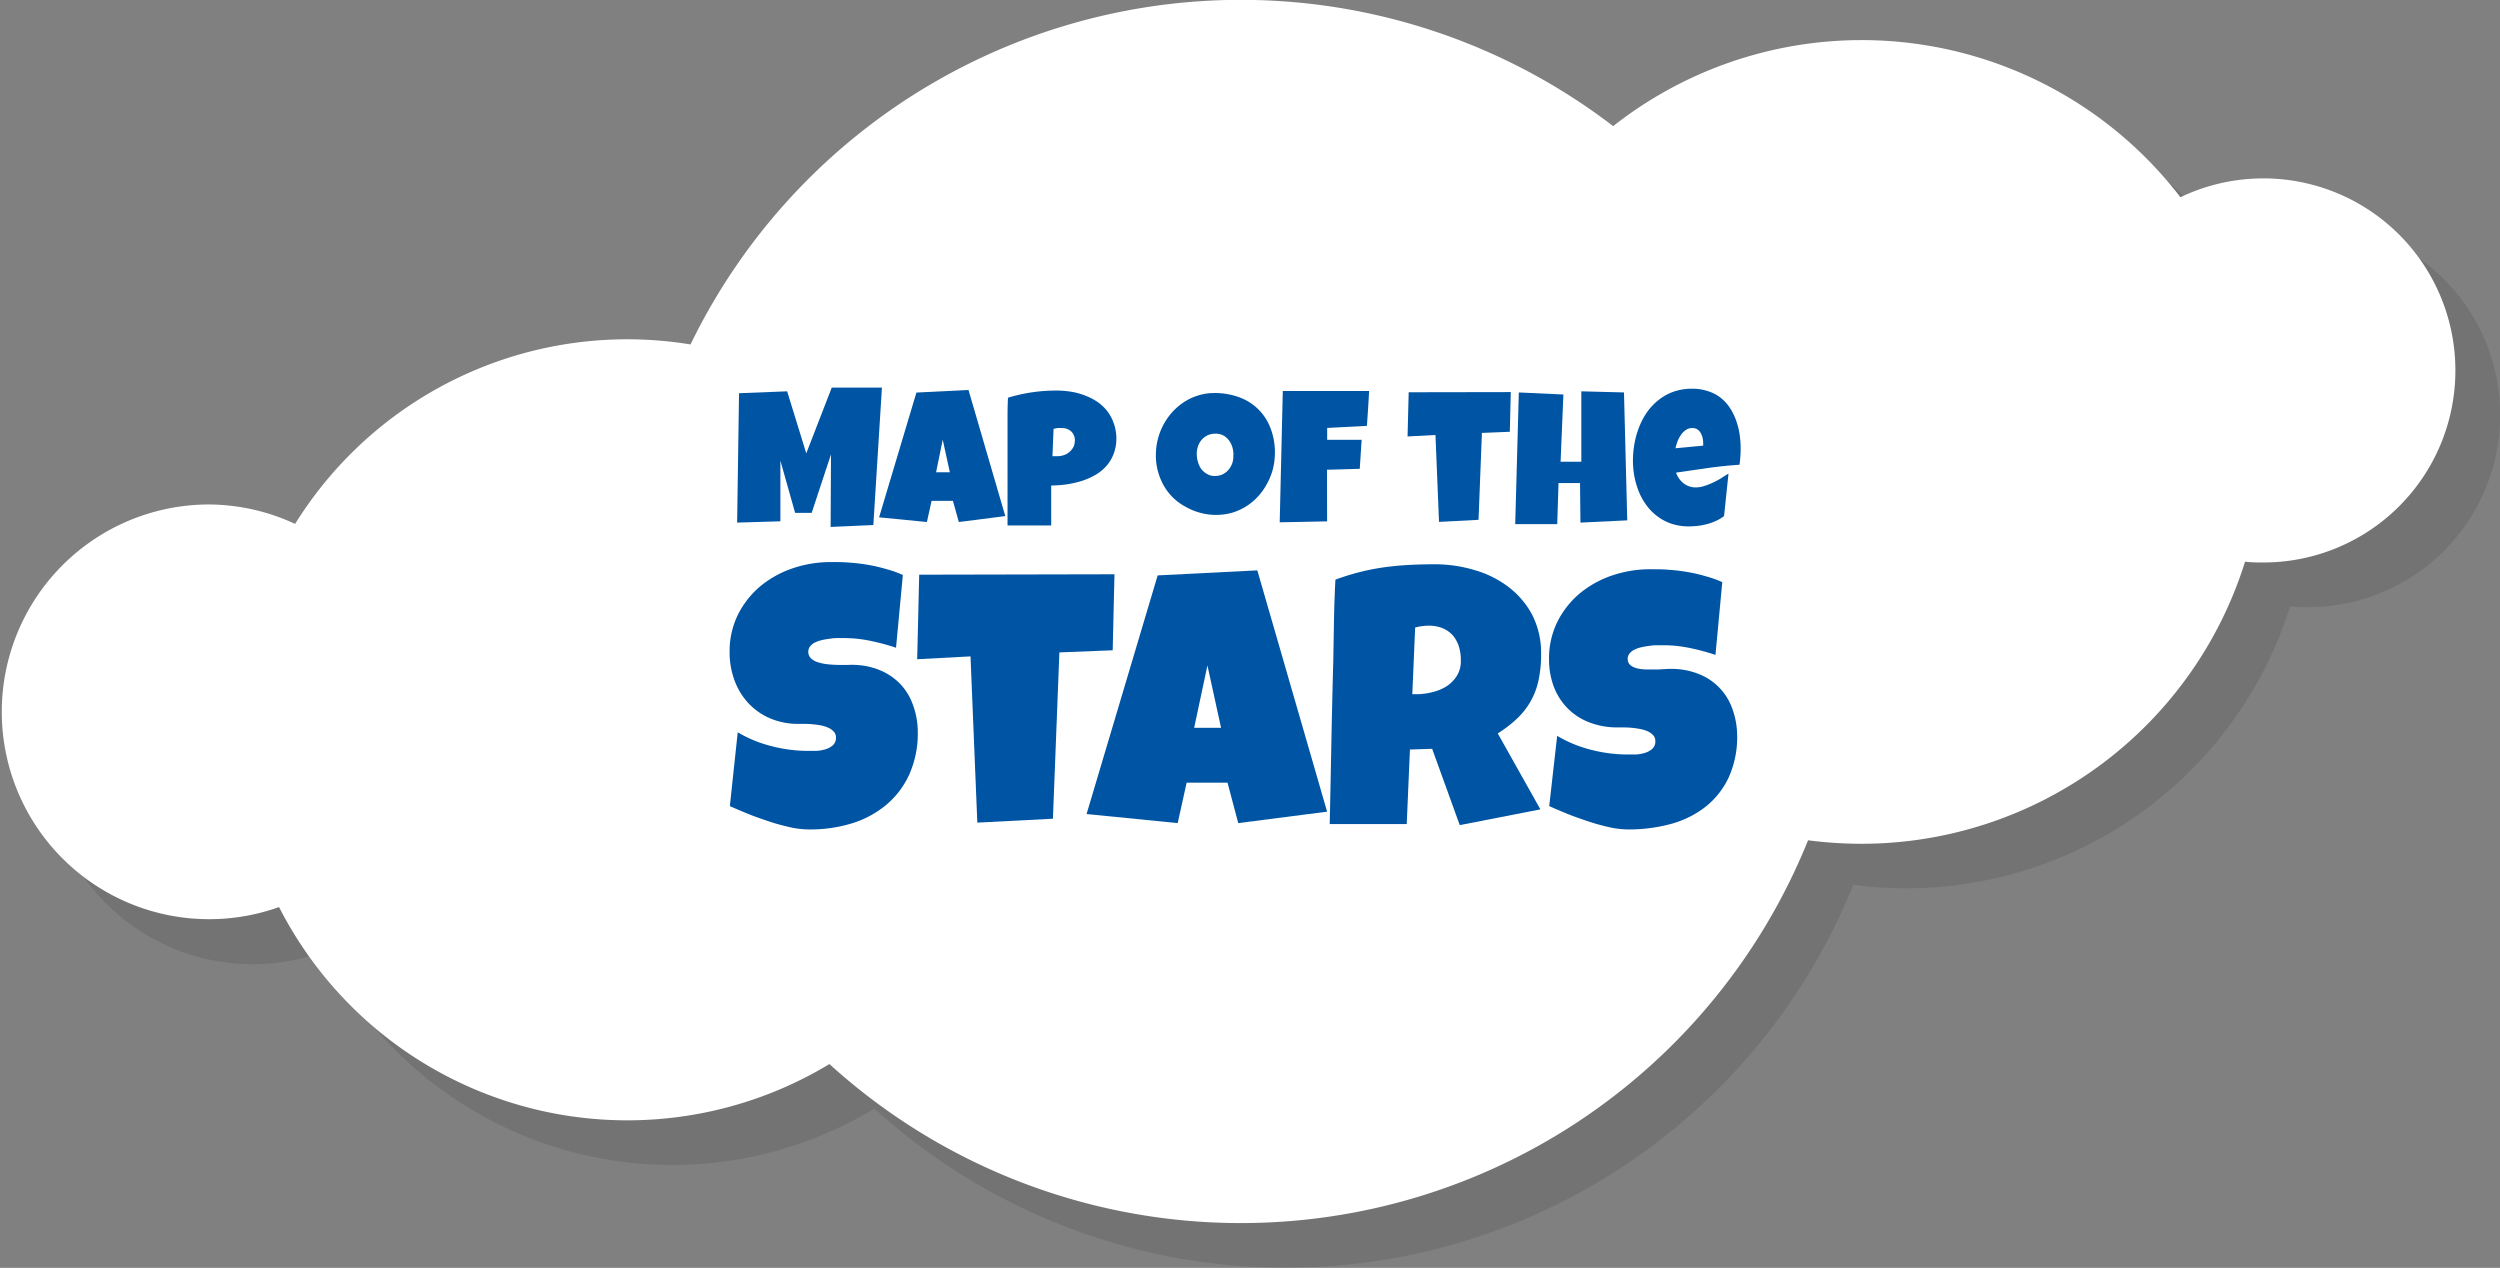 <svg xmlns="http://www.w3.org/2000/svg" viewBox="0 0 421.97 214"><rect x="0" y="0" width="421.97" height="214" fill="#808080" stroke="none"/><defs><style>.cls-1{opacity:0.1;}.cls-2{fill:#fff;}.cls-3{fill:#0054a4;}</style></defs><title>cloud4</title><g id="Layer_2" data-name="Layer 2"><g id="Layer_1-2" data-name="Layer 1"><path class="cls-1" d="M422,70.08a32.4,32.4,0,0,1-32.4,32.4c-1,0-2.05,0-3.06-.14a67.9,67.9,0,0,1-73.73,47,103.25,103.25,0,0,1-165.22,37.78,66,66,0,0,1-92.93-26.5A35,35,0,1,1,57.39,96a65.91,65.91,0,0,1,66.74-30.28A103.26,103.26,0,0,1,279.81,28.83a67.84,67.84,0,0,1,95.75,12A32.41,32.41,0,0,1,422,70.08Z"/><path class="cls-2" d="M414.44,62.54A32.4,32.4,0,0,1,382,94.94c-1,0-2.05,0-3.06-.14a67.84,67.84,0,0,1-64.76,47.62,69.94,69.94,0,0,1-9-.59A103.24,103.24,0,0,1,140,179.6,66,66,0,0,1,47.1,153.1,35,35,0,1,1,35,85.15a34.76,34.76,0,0,1,14.81,3.28,66,66,0,0,1,66.74-30.29A103.27,103.27,0,0,1,272.28,21.29a67.84,67.84,0,0,1,95.75,12,32.41,32.41,0,0,1,46.41,29.22Z"/><path class="cls-3" d="M148.86,65.42l-1.45,23.2-7.21.32.06-12.24L137,86.57h-2.79l-2.49-8.82,0,10.24-7.3.22.32-21.84,8.12-.32,3.23,10.47,4.3-11.1Z"/><path class="cls-3" d="M169.68,87.11l-7.84,1-1-3.57h-3.6l-.79,3.57-8.07-.79,6.3-21.06,8.79-.44Zm-9.36-7.4-1.2-5.5L158,79.71Z"/><path class="cls-3" d="M188.43,73.89a7.42,7.42,0,0,1-.46,2.72,6.73,6.73,0,0,1-1.26,2.08,7.44,7.44,0,0,1-1.87,1.5,11.85,11.85,0,0,1-2.3,1,17.37,17.37,0,0,1-2.54.57,20.61,20.61,0,0,1-2.57.19v6.74h-7.37c0-1.2,0-2.37,0-3.51s0-2.27,0-3.39,0-2.26,0-3.39,0-2.32,0-3.53,0-2.57,0-3.86,0-2.58.08-3.88a27.82,27.82,0,0,1,8.22-1.21,15.32,15.32,0,0,1,2.43.2,11.27,11.27,0,0,1,2.33.63,10.43,10.43,0,0,1,2.08,1.06,7.51,7.51,0,0,1,1.65,1.53,7.15,7.15,0,0,1,1.1,2A7.76,7.76,0,0,1,188.43,73.89Zm-7,.54a2.11,2.11,0,0,0-.62-1.61,2.32,2.32,0,0,0-1.62-.57,5.34,5.34,0,0,0-.69,0,6.07,6.07,0,0,0-.67.14l-.19,4.61.42,0h.43a3.14,3.14,0,0,0,1.1-.19,2.85,2.85,0,0,0,.94-.54,3,3,0,0,0,.66-.84A2.38,2.38,0,0,0,181.41,74.43Z"/><path class="cls-3" d="M215.19,76.36a11.48,11.48,0,0,1-.33,2.77,10.69,10.69,0,0,1-1,2.51,10.34,10.34,0,0,1-1.51,2.14A9.61,9.61,0,0,1,208,86.53a10.11,10.11,0,0,1-5.49,0,10.1,10.1,0,0,1-2.41-1A9.16,9.16,0,0,1,198,84a9.37,9.37,0,0,1-1.55-2,10.62,10.62,0,0,1-1-2.43,10,10,0,0,1-.35-2.7,10.84,10.84,0,0,1,2.79-7.34,10.36,10.36,0,0,1,2-1.69,9.39,9.39,0,0,1,2.38-1.1,8.86,8.86,0,0,1,2.7-.4,11.86,11.86,0,0,1,4.18.71,8.82,8.82,0,0,1,5.3,5.23A11.32,11.32,0,0,1,215.19,76.36Zm-7,.41a4.44,4.44,0,0,0-.19-1.32,3.83,3.83,0,0,0-.58-1.14,3.06,3.06,0,0,0-.94-.81,2.73,2.73,0,0,0-1.29-.3,3.13,3.13,0,0,0-1.33.26,3.13,3.13,0,0,0-1.64,1.83,3.89,3.89,0,0,0-.22,1.32,4.7,4.7,0,0,0,.19,1.33,3.88,3.88,0,0,0,.56,1.2,3,3,0,0,0,1,.87,2.49,2.49,0,0,0,1.3.33,3.1,3.1,0,0,0,1.34-.29,3.21,3.21,0,0,0,1-.79,3.77,3.77,0,0,0,.63-1.15A4,4,0,0,0,208.17,76.77Z"/><path class="cls-3" d="M231.09,66c-.06,1-.12,2-.17,2.94s-.12,1.95-.2,2.94l-6.71.35v2h5.82l-.32,4.9-5.53.16L224,88l-8,.16L216.52,66Z"/><path class="cls-3" d="M255,66.18l-.16,6.7-4.71.19-.57,14.67-6.67.35-.6-14.67-4.71.25.19-7.46Z"/><path class="cls-3" d="M274.66,87.83l-7.9.38-.07-6.67h-3.63l-.22,6.93h-7.09l.61-22.23,7.52.35-.47,11.35h3.5l0-11.89,7.2.19Z"/><path class="cls-3" d="M293.8,75.69a19.45,19.45,0,0,1-.19,2.75c-1.8.12-3.59.31-5.37.56l-5.34.77a3.9,3.9,0,0,0,1.28,1.82,3.37,3.37,0,0,0,2.1.68,4.56,4.56,0,0,0,1.38-.24,11.64,11.64,0,0,0,1.5-.59c.49-.24,1-.49,1.42-.77s.84-.52,1.17-.74L291,87.11a7.2,7.2,0,0,1-1.34.8,9.44,9.44,0,0,1-1.49.54,10.6,10.6,0,0,1-1.57.3,13.56,13.56,0,0,1-1.54.1,9.29,9.29,0,0,1-2.87-.43,8.35,8.35,0,0,1-2.34-1.2A8.53,8.53,0,0,1,278,85.41a10.44,10.44,0,0,1-1.32-2.27,13.64,13.64,0,0,1-.79-2.61,14.39,14.39,0,0,1-.27-2.78,16.24,16.24,0,0,1,.27-2.94,14.17,14.17,0,0,1,.82-2.83,11.77,11.77,0,0,1,1.37-2.52,9.85,9.85,0,0,1,1.94-2,8.52,8.52,0,0,1,2.5-1.36,9.29,9.29,0,0,1,3.1-.49,8.29,8.29,0,0,1,2.56.38A7,7,0,0,1,290.25,67a7.45,7.45,0,0,1,1.59,1.63,10.06,10.06,0,0,1,1.1,2.08,12.37,12.37,0,0,1,.65,2.39A15.48,15.48,0,0,1,293.8,75.69Zm-6.32-.82a4.84,4.84,0,0,0-.09-.91,3.11,3.11,0,0,0-.31-.84,1.89,1.89,0,0,0-.56-.63,1.53,1.53,0,0,0-.87-.24,1.86,1.86,0,0,0-1.12.34,3.2,3.2,0,0,0-.83.85,5.28,5.28,0,0,0-.57,1.11,9.46,9.46,0,0,0-.33,1.11l4.68-.44Z"/><path class="cls-3" d="M154.91,123.49a17,17,0,0,1-1.44,7.24,14.48,14.48,0,0,1-3.93,5.16A16.74,16.74,0,0,1,143.7,139a24.1,24.1,0,0,1-7.18,1,15.17,15.17,0,0,1-3.25-.39c-1.18-.27-2.37-.59-3.58-1s-2.38-.81-3.5-1.27-2.11-.88-3-1.28l1.33-12.46a21.22,21.22,0,0,0,5.7,2.34,24.52,24.52,0,0,0,6.16.8c.38,0,.85,0,1.39,0a6.7,6.7,0,0,0,1.56-.27,3.35,3.35,0,0,0,1.25-.68,1.64,1.64,0,0,0,.52-1.3,1.4,1.4,0,0,0-.37-1,2.69,2.69,0,0,0-.93-.66,6,6,0,0,0-1.3-.4c-.49-.09-1-.15-1.42-.19s-.9-.06-1.31-.06h-1a12.06,12.06,0,0,1-4.74-.91,10.86,10.86,0,0,1-3.66-2.53,11.36,11.36,0,0,1-2.37-3.84,13.53,13.53,0,0,1-.85-4.82,13.92,13.92,0,0,1,1.44-6.4,15.13,15.13,0,0,1,3.84-4.81,17.42,17.42,0,0,1,5.52-3,20,20,0,0,1,6.44-1c1,0,2,0,3.06.1a30,30,0,0,1,3.13.38,27.42,27.42,0,0,1,3,.7,18.47,18.47,0,0,1,2.81,1l-1.15,12.28a37.2,37.2,0,0,0-4.31-1.16,21.75,21.75,0,0,0-4.4-.47l-1,0c-.42,0-.85,0-1.3.09a13.19,13.19,0,0,0-1.38.22,5.82,5.82,0,0,0-1.24.41,2.42,2.42,0,0,0-.88.68,1.56,1.56,0,0,0,.2,2.07,3.17,3.17,0,0,0,1.21.64,8.56,8.56,0,0,0,1.63.32c.6.06,1.19.09,1.77.1s1.13,0,1.63,0a8.81,8.81,0,0,1,1.24,0,12.19,12.19,0,0,1,4.36,1,10.15,10.15,0,0,1,3.28,2.32,10,10,0,0,1,2.06,3.47A13.28,13.28,0,0,1,154.91,123.49Z"/><path class="cls-3" d="M188.11,96.93l-.3,12.83-9,.36-1.09,28.07-12.76.66-1.15-28.06-9,.48L155.15,97Z"/><path class="cls-3" d="M224,137l-15,1.93-1.81-6.83h-6.9l-1.51,6.83L183.4,137.4l12-40.28,16.82-.85Zm-17.9-14.16-2.3-10.52-2.24,10.52Z"/><path class="cls-3" d="M260.12,110.42a20.13,20.13,0,0,1-.41,4.28,12.26,12.26,0,0,1-3.55,6.49,20.35,20.35,0,0,1-3.36,2.6l7.2,12.82-13.61,2.66-4.66-12.88-3.75.12-.54,12.58h-13q.15-6.89.28-13.73t.32-13.73q.06-3.48.12-6.89t.24-6.9a39.94,39.94,0,0,1,4.18-1.3,39.08,39.08,0,0,1,4.13-.8q2.07-.28,4.2-.39c1.42-.07,2.88-.11,4.37-.11a23.58,23.58,0,0,1,6.67,1,17.36,17.36,0,0,1,5.7,2.86,14.35,14.35,0,0,1,4,4.75A14.08,14.08,0,0,1,260.12,110.42Zm-13.55,1a7.5,7.5,0,0,0-.34-2.33,5.47,5.47,0,0,0-1-1.83,4.79,4.79,0,0,0-1.7-1.21,5.93,5.93,0,0,0-2.37-.44,9.11,9.11,0,0,0-1.18.08,8.23,8.23,0,0,0-1.12.23l-.48,11.25h.72a10.65,10.65,0,0,0,2.65-.34,8,8,0,0,0,2.42-1,5.75,5.75,0,0,0,1.75-1.79A4.73,4.73,0,0,0,246.57,111.39Z"/><path class="cls-3" d="M293.21,124.09a16.48,16.48,0,0,1-1.44,7.16,13.72,13.72,0,0,1-3.93,4.95,16.55,16.55,0,0,1-5.84,2.88,27,27,0,0,1-7.18.92,15.17,15.17,0,0,1-3.25-.39c-1.18-.27-2.37-.59-3.58-1s-2.38-.81-3.5-1.27-2.11-.88-3-1.28l1.34-11.86a21.3,21.3,0,0,0,5.7,2.35,24.85,24.85,0,0,0,6.15.8c.38,0,.85,0,1.39,0a6.53,6.53,0,0,0,1.56-.27,3.35,3.35,0,0,0,1.25-.68,1.62,1.62,0,0,0,.52-1.3,1.43,1.43,0,0,0-.36-1,2.86,2.86,0,0,0-.94-.67,6,6,0,0,0-1.3-.39c-.49-.09-1-.16-1.42-.2s-.9-.06-1.3-.06h-1a13.07,13.07,0,0,1-4.74-.82,10.34,10.34,0,0,1-3.65-2.31,10.46,10.46,0,0,1-2.38-3.63,12.8,12.8,0,0,1-.85-4.73,13.92,13.92,0,0,1,1.44-6.4,15.13,15.13,0,0,1,3.84-4.81,17.42,17.42,0,0,1,5.52-3,20.07,20.07,0,0,1,6.44-1c1,0,2,0,3.06.1a30,30,0,0,1,3.13.38,27.42,27.42,0,0,1,3,.7,18.47,18.47,0,0,1,2.81,1l-1.15,12.28a37.2,37.2,0,0,0-4.31-1.16,21.75,21.75,0,0,0-4.4-.47l-1,0c-.42,0-.85,0-1.3.09a13.19,13.19,0,0,0-1.38.22,5.82,5.82,0,0,0-1.24.41,2.51,2.51,0,0,0-.88.68,1.45,1.45,0,0,0-.3,1,1.32,1.32,0,0,0,.5,1,3.06,3.06,0,0,0,1.21.53,7.51,7.51,0,0,0,1.63.16c.6,0,1.19,0,1.77,0l1.64-.09a10.74,10.74,0,0,1,1.24,0,12.4,12.4,0,0,1,4.35,1,9.74,9.74,0,0,1,5.34,5.79A13.32,13.32,0,0,1,293.21,124.09Z"/></g></g></svg>